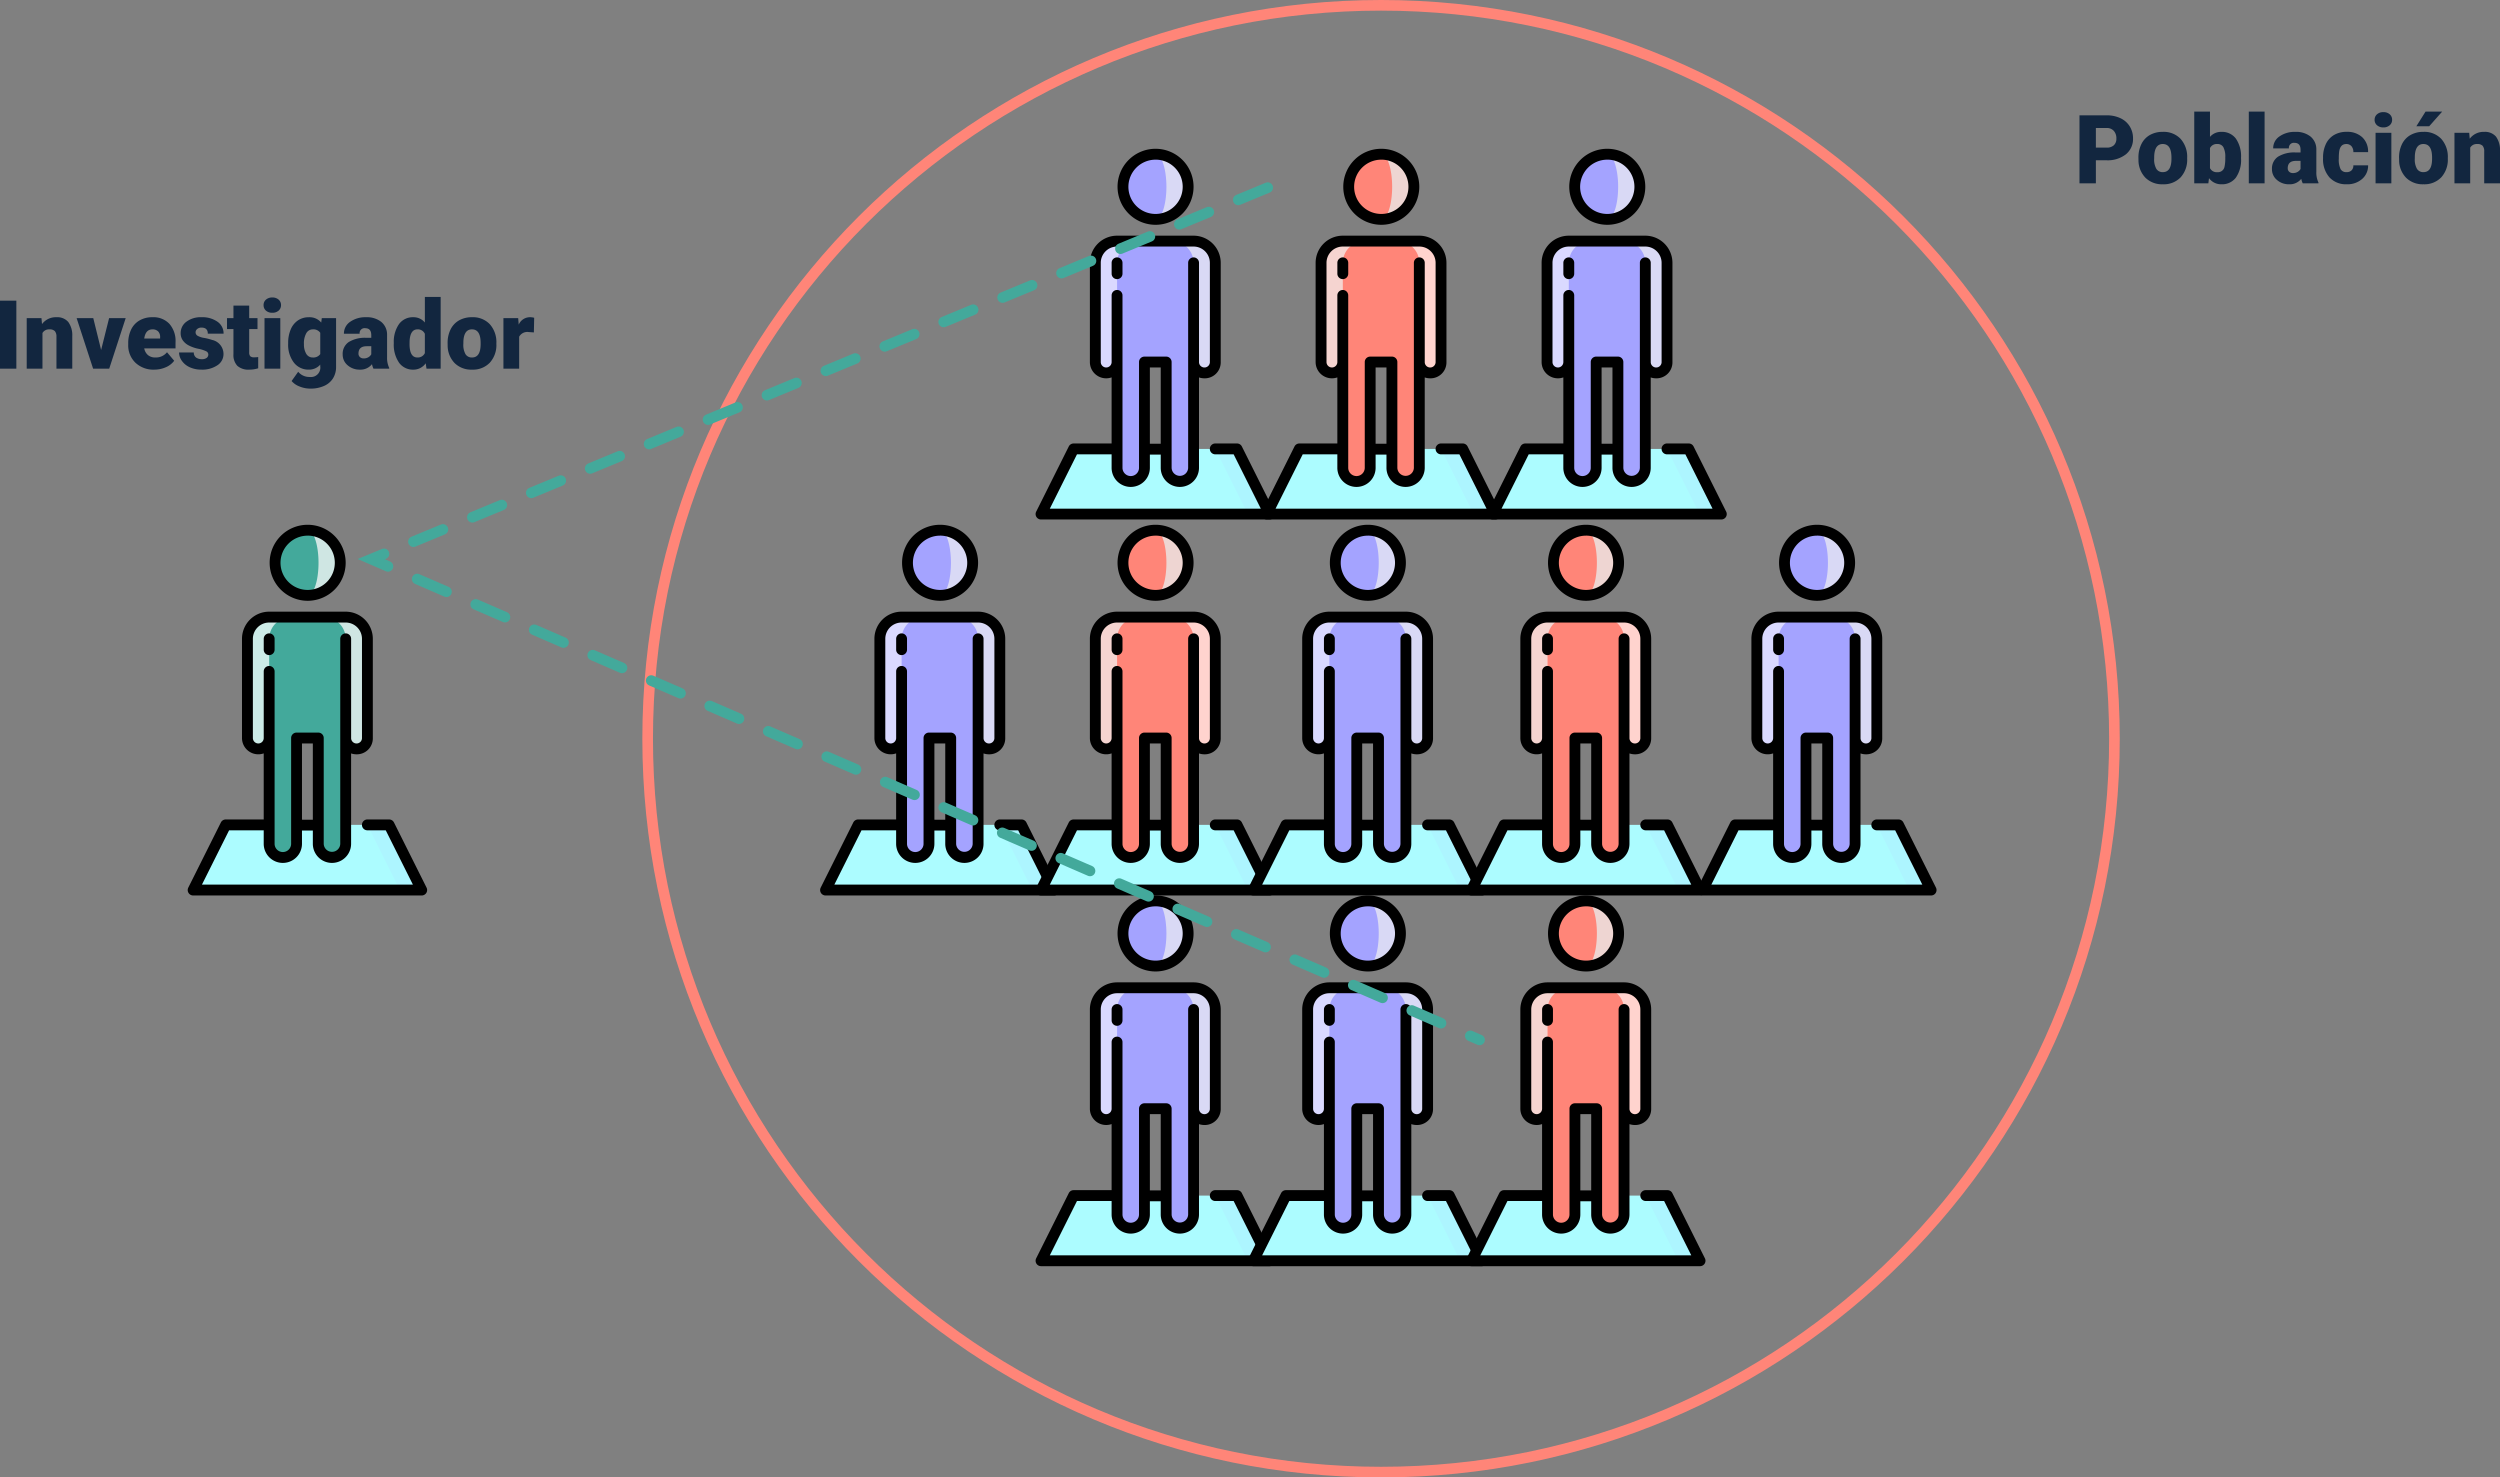 <svg xmlns="http://www.w3.org/2000/svg" width="470.417" height="278" viewBox="0 0 470.417 278">
  <rect x="0" y="0" width="470.417" height="278" fill="#808080" stroke="none"/>
  <g id="Grupo_166898" data-name="Grupo 166898" transform="translate(5333.322 12818)">
    <g id="persona" transform="translate(-5179 -12719.252)">
      <path id="Trazado_177445" data-name="Trazado 177445" d="M252.255,414.5h-4.087v6.131l6.131,6.131h4.087Zm0,0" transform="translate(-214.359 -358.03)" fill="#adf5ff"/>
      <path id="Trazado_177446" data-name="Trazado 177446" d="M13.631,414.5,7.5,426.761H46.418L40.287,414.5Zm0,0" transform="translate(-6.478 -358.03)" fill="#acfcff"/>
      <path id="Trazado_177447" data-name="Trazado 177447" d="M192.255,127.5h-4.087l4.087,22.821a2.045,2.045,0,0,0,4.087,0V131.587A4.1,4.1,0,0,0,192.255,127.5Zm0,0" transform="translate(-162.533 -110.13)" fill="#d9d9f5"/>
      <path id="Trazado_177448" data-name="Trazado 177448" d="M86.587,127.5h4.087l-4.087,22.753a2.044,2.044,0,1,1-4.087,0V131.587A4.1,4.1,0,0,1,86.587,127.5Zm0,0" transform="translate(-71.26 -110.13)" fill="#dad9ff"/>
      <path id="Trazado_177449" data-name="Trazado 177449" d="M126.9,131.587a4.1,4.1,0,0,0-4.087-4.087h-6.222a4.1,4.1,0,0,0-4.087,4.087v38.566a2.577,2.577,0,0,0,5.155,0v-19.9h4.087v19.9a2.577,2.577,0,0,0,5.154,0Zm0,0" transform="translate(-97.173 -110.13)" fill="#a4a3ff"/>
      <path id="Trazado_177450" data-name="Trazado 177450" d="M165.664,7.5V19.761a6.131,6.131,0,1,0,0-12.261Zm0,0" transform="translate(-143.095 -6.478)" fill="#d9d9f5"/>
      <path id="Trazado_177451" data-name="Trazado 177451" d="M128.838,13.631c0-3.386-.915-6.131-2.044-6.131a6.131,6.131,0,0,0,0,12.261C127.923,19.761,128.838,17.016,128.838,13.631Zm0,0" transform="translate(-104.225 -6.478)" fill="#a4a3ff"/>
      <path id="Trazado_177452" data-name="Trazado 177452" d="M44.941,171.925,38.81,159.664a1.022,1.022,0,0,0-.914-.565H33.809a1.022,1.022,0,1,0,0,2.044h3.455l5.109,10.218H2.675l5.109-10.218H14.3v2.532a3.6,3.6,0,0,0,7.2,0v-2.487h2.044v2.487a3.6,3.6,0,0,0,7.2,0v-17a3.2,3.2,0,0,0,1.022.166,3,3,0,0,0,3.065-3V125.109A5.114,5.114,0,0,0,29.722,120h-14.4a5.115,5.115,0,0,0-5.109,5.109v18.666a3.065,3.065,0,0,0,4.087,2.89V159.1H7.153a1.022,1.022,0,0,0-.914.565L.108,171.925a1.022,1.022,0,0,0,.914,1.479H44.027a1.022,1.022,0,0,0,.914-1.479ZM21.5,159.144V144.8h2.044v14.348ZM13.283,144.8a1.023,1.023,0,0,1-1.022-1.022V125.109a3.069,3.069,0,0,1,3.065-3.065h14.4a3.069,3.069,0,0,1,3.065,3.065v18.734a1.024,1.024,0,0,1-2.044,0V125.109a1.022,1.022,0,0,0-2.044,0v38.566a1.556,1.556,0,0,1-3.111,0v-19.9a1.021,1.021,0,0,0-1.022-1.022H20.481a1.022,1.022,0,0,0-1.022,1.022v19.9a1.555,1.555,0,0,1-3.111,0V131.239a1.022,1.022,0,0,0-2.044,0v12.535A1.023,1.023,0,0,1,13.283,144.8Zm0,0" transform="translate(0 -103.652)"/>
      <path id="Trazado_177453" data-name="Trazado 177453" d="M106.022,154.087a1.021,1.021,0,0,0,1.022-1.022v-2.044a1.022,1.022,0,0,0-2.044,0v2.044A1.022,1.022,0,0,0,106.022,154.087Zm0,0" transform="translate(-90.695 -129.565)"/>
      <path id="Trazado_177454" data-name="Trazado 177454" d="M120.316,14.3a7.152,7.152,0,1,0-7.152-7.152A7.161,7.161,0,0,0,120.316,14.3Zm0-12.261a5.109,5.109,0,1,1-5.109,5.109A5.115,5.115,0,0,1,120.316,2.044Zm0,0" transform="translate(-97.747)"/>
    </g>
    <g id="persona-2" data-name="persona" transform="translate(-5138.455 -12719.252)">
      <path id="Trazado_177445-2" data-name="Trazado 177445" d="M252.255,414.5h-4.087v6.131l6.131,6.131h4.087Zm0,0" transform="translate(-214.359 -358.03)" fill="#adf5ff"/>
      <path id="Trazado_177446-2" data-name="Trazado 177446" d="M13.631,414.5,7.5,426.761H46.418L40.287,414.5Zm0,0" transform="translate(-6.478 -358.03)" fill="#acfcff"/>
      <path id="Trazado_177447-2" data-name="Trazado 177447" d="M192.255,127.5h-4.087l4.087,22.821a2.045,2.045,0,0,0,4.087,0V131.587A4.1,4.1,0,0,0,192.255,127.5Zm0,0" transform="translate(-162.533 -110.13)" fill="#ffd3ce"/>
      <path id="Trazado_177448-2" data-name="Trazado 177448" d="M86.587,127.5h4.087l-4.087,22.753a2.044,2.044,0,1,1-4.087,0V131.587A4.1,4.1,0,0,1,86.587,127.5Zm0,0" transform="translate(-71.26 -110.13)" fill="#f5d4d0"/>
      <path id="Trazado_177449-2" data-name="Trazado 177449" d="M126.9,131.587a4.1,4.1,0,0,0-4.087-4.087h-6.222a4.1,4.1,0,0,0-4.087,4.087v38.566a2.577,2.577,0,0,0,5.155,0v-19.9h4.087v19.9a2.577,2.577,0,0,0,5.154,0Zm0,0" transform="translate(-97.173 -110.13)" fill="#ff8578"/>
      <path id="Trazado_177450-2" data-name="Trazado 177450" d="M165.664,7.5V19.761a6.131,6.131,0,1,0,0-12.261Zm0,0" transform="translate(-143.095 -6.478)" fill="#eed5d2"/>
      <path id="Trazado_177451-2" data-name="Trazado 177451" d="M128.838,13.631c0-3.386-.915-6.131-2.044-6.131a6.131,6.131,0,0,0,0,12.261C127.923,19.761,128.838,17.016,128.838,13.631Zm0,0" transform="translate(-104.225 -6.478)" fill="#ff8578"/>
      <path id="Trazado_177452-2" data-name="Trazado 177452" d="M44.941,171.925,38.81,159.664a1.022,1.022,0,0,0-.914-.565H33.809a1.022,1.022,0,1,0,0,2.044h3.455l5.109,10.218H2.675l5.109-10.218H14.3v2.532a3.6,3.6,0,0,0,7.2,0v-2.487h2.044v2.487a3.6,3.6,0,0,0,7.2,0v-17a3.2,3.2,0,0,0,1.022.166,3,3,0,0,0,3.065-3V125.109A5.114,5.114,0,0,0,29.722,120h-14.4a5.115,5.115,0,0,0-5.109,5.109v18.666a3.065,3.065,0,0,0,4.087,2.89V159.1H7.153a1.022,1.022,0,0,0-.914.565L.108,171.925a1.022,1.022,0,0,0,.914,1.479H44.027a1.022,1.022,0,0,0,.914-1.479ZM21.5,159.144V144.8h2.044v14.348ZM13.283,144.8a1.023,1.023,0,0,1-1.022-1.022V125.109a3.069,3.069,0,0,1,3.065-3.065h14.4a3.069,3.069,0,0,1,3.065,3.065v18.734a1.024,1.024,0,0,1-2.044,0V125.109a1.022,1.022,0,0,0-2.044,0v38.566a1.556,1.556,0,0,1-3.111,0v-19.9a1.021,1.021,0,0,0-1.022-1.022H20.481a1.022,1.022,0,0,0-1.022,1.022v19.9a1.555,1.555,0,0,1-3.111,0V131.239a1.022,1.022,0,0,0-2.044,0v12.535A1.023,1.023,0,0,1,13.283,144.8Zm0,0" transform="translate(0 -103.652)"/>
      <path id="Trazado_177453-2" data-name="Trazado 177453" d="M106.022,154.087a1.021,1.021,0,0,0,1.022-1.022v-2.044a1.022,1.022,0,0,0-2.044,0v2.044A1.022,1.022,0,0,0,106.022,154.087Zm0,0" transform="translate(-90.695 -129.565)"/>
      <path id="Trazado_177454-2" data-name="Trazado 177454" d="M120.316,14.3a7.152,7.152,0,1,0-7.152-7.152A7.161,7.161,0,0,0,120.316,14.3Zm0-12.261a5.109,5.109,0,1,1-5.109,5.109A5.115,5.115,0,0,1,120.316,2.044Zm0,0" transform="translate(-97.747)"/>
    </g>
    <g id="persona-3" data-name="persona" transform="translate(-5098.504 -12719.252)">
      <path id="Trazado_177445-3" data-name="Trazado 177445" d="M252.255,414.5h-4.087v6.131l6.131,6.131h4.087Zm0,0" transform="translate(-214.359 -358.03)" fill="#adf5ff"/>
      <path id="Trazado_177446-3" data-name="Trazado 177446" d="M13.631,414.5,7.5,426.761H46.418L40.287,414.5Zm0,0" transform="translate(-6.478 -358.03)" fill="#acfcff"/>
      <path id="Trazado_177447-3" data-name="Trazado 177447" d="M192.255,127.5h-4.087l4.087,22.821a2.045,2.045,0,0,0,4.087,0V131.587A4.1,4.1,0,0,0,192.255,127.5Zm0,0" transform="translate(-162.533 -110.13)" fill="#d9d9f5"/>
      <path id="Trazado_177448-3" data-name="Trazado 177448" d="M86.587,127.5h4.087l-4.087,22.753a2.044,2.044,0,1,1-4.087,0V131.587A4.1,4.1,0,0,1,86.587,127.5Zm0,0" transform="translate(-71.26 -110.13)" fill="#dad9ff"/>
      <path id="Trazado_177449-3" data-name="Trazado 177449" d="M126.9,131.587a4.1,4.1,0,0,0-4.087-4.087h-6.222a4.1,4.1,0,0,0-4.087,4.087v38.566a2.577,2.577,0,0,0,5.155,0v-19.9h4.087v19.9a2.577,2.577,0,0,0,5.154,0Zm0,0" transform="translate(-97.173 -110.13)" fill="#a4a3ff"/>
      <path id="Trazado_177450-3" data-name="Trazado 177450" d="M165.664,7.5V19.761a6.131,6.131,0,1,0,0-12.261Zm0,0" transform="translate(-143.095 -6.478)" fill="#d9d9f5"/>
      <path id="Trazado_177451-3" data-name="Trazado 177451" d="M128.838,13.631c0-3.386-.915-6.131-2.044-6.131a6.131,6.131,0,0,0,0,12.261C127.923,19.761,128.838,17.016,128.838,13.631Zm0,0" transform="translate(-104.225 -6.478)" fill="#a4a3ff"/>
      <path id="Trazado_177452-3" data-name="Trazado 177452" d="M44.941,171.925,38.81,159.664a1.022,1.022,0,0,0-.914-.565H33.809a1.022,1.022,0,1,0,0,2.044h3.455l5.109,10.218H2.675l5.109-10.218H14.3v2.532a3.6,3.6,0,0,0,7.2,0v-2.487h2.044v2.487a3.6,3.6,0,0,0,7.2,0v-17a3.2,3.2,0,0,0,1.022.166,3,3,0,0,0,3.065-3V125.109A5.114,5.114,0,0,0,29.722,120h-14.4a5.115,5.115,0,0,0-5.109,5.109v18.666a3.065,3.065,0,0,0,4.087,2.89V159.1H7.153a1.022,1.022,0,0,0-.914.565L.108,171.925a1.022,1.022,0,0,0,.914,1.479H44.027a1.022,1.022,0,0,0,.914-1.479ZM21.5,159.144V144.8h2.044v14.348ZM13.283,144.8a1.023,1.023,0,0,1-1.022-1.022V125.109a3.069,3.069,0,0,1,3.065-3.065h14.4a3.069,3.069,0,0,1,3.065,3.065v18.734a1.024,1.024,0,0,1-2.044,0V125.109a1.022,1.022,0,0,0-2.044,0v38.566a1.556,1.556,0,0,1-3.111,0v-19.9a1.021,1.021,0,0,0-1.022-1.022H20.481a1.022,1.022,0,0,0-1.022,1.022v19.9a1.555,1.555,0,0,1-3.111,0V131.239a1.022,1.022,0,0,0-2.044,0v12.535A1.023,1.023,0,0,1,13.283,144.8Zm0,0" transform="translate(0 -103.652)"/>
      <path id="Trazado_177453-3" data-name="Trazado 177453" d="M106.022,154.087a1.021,1.021,0,0,0,1.022-1.022v-2.044a1.022,1.022,0,0,0-2.044,0v2.044A1.022,1.022,0,0,0,106.022,154.087Zm0,0" transform="translate(-90.695 -129.565)"/>
      <path id="Trazado_177454-3" data-name="Trazado 177454" d="M120.316,14.3a7.152,7.152,0,1,0-7.152-7.152A7.161,7.161,0,0,0,120.316,14.3Zm0-12.261a5.109,5.109,0,1,1-5.109,5.109A5.115,5.115,0,0,1,120.316,2.044Zm0,0" transform="translate(-97.747)"/>
    </g>
    <g id="persona-4" data-name="persona" transform="translate(-5138.455 -12649.5)">
      <path id="Trazado_177445-4" data-name="Trazado 177445" d="M252.255,414.5h-4.087v6.131l6.131,6.131h4.087Zm0,0" transform="translate(-214.359 -358.03)" fill="#adf5ff"/>
      <path id="Trazado_177446-4" data-name="Trazado 177446" d="M13.631,414.5,7.5,426.761H46.418L40.287,414.5Zm0,0" transform="translate(-6.478 -358.03)" fill="#acfcff"/>
      <path id="Trazado_177447-4" data-name="Trazado 177447" d="M192.255,127.5h-4.087l4.087,22.821a2.045,2.045,0,0,0,4.087,0V131.587A4.1,4.1,0,0,0,192.255,127.5Zm0,0" transform="translate(-162.533 -110.13)" fill="#d9d9f5"/>
      <path id="Trazado_177448-4" data-name="Trazado 177448" d="M86.587,127.5h4.087l-4.087,22.753a2.044,2.044,0,1,1-4.087,0V131.587A4.1,4.1,0,0,1,86.587,127.5Zm0,0" transform="translate(-71.26 -110.13)" fill="#dad9ff"/>
      <path id="Trazado_177449-4" data-name="Trazado 177449" d="M126.9,131.587a4.1,4.1,0,0,0-4.087-4.087h-6.222a4.1,4.1,0,0,0-4.087,4.087v38.566a2.577,2.577,0,0,0,5.155,0v-19.9h4.087v19.9a2.577,2.577,0,0,0,5.154,0Zm0,0" transform="translate(-97.173 -110.13)" fill="#a4a3ff"/>
      <path id="Trazado_177450-4" data-name="Trazado 177450" d="M165.664,7.5V19.761a6.131,6.131,0,1,0,0-12.261Zm0,0" transform="translate(-143.095 -6.478)" fill="#d9d9f5"/>
      <path id="Trazado_177451-4" data-name="Trazado 177451" d="M128.838,13.631c0-3.386-.915-6.131-2.044-6.131a6.131,6.131,0,0,0,0,12.261C127.923,19.761,128.838,17.016,128.838,13.631Zm0,0" transform="translate(-104.225 -6.478)" fill="#a4a3ff"/>
      <path id="Trazado_177452-4" data-name="Trazado 177452" d="M44.941,171.925,38.81,159.664a1.022,1.022,0,0,0-.914-.565H33.809a1.022,1.022,0,1,0,0,2.044h3.455l5.109,10.218H2.675l5.109-10.218H14.3v2.532a3.6,3.6,0,0,0,7.2,0v-2.487h2.044v2.487a3.6,3.6,0,0,0,7.2,0v-17a3.2,3.2,0,0,0,1.022.166,3,3,0,0,0,3.065-3V125.109A5.114,5.114,0,0,0,29.722,120h-14.4a5.115,5.115,0,0,0-5.109,5.109v18.666a3.065,3.065,0,0,0,4.087,2.89V159.1H7.153a1.022,1.022,0,0,0-.914.565L.108,171.925a1.022,1.022,0,0,0,.914,1.479H44.027a1.022,1.022,0,0,0,.914-1.479ZM21.5,159.144V144.8h2.044v14.348ZM13.283,144.8a1.023,1.023,0,0,1-1.022-1.022V125.109a3.069,3.069,0,0,1,3.065-3.065h14.4a3.069,3.069,0,0,1,3.065,3.065v18.734a1.024,1.024,0,0,1-2.044,0V125.109a1.022,1.022,0,0,0-2.044,0v38.566a1.556,1.556,0,0,1-3.111,0v-19.9a1.021,1.021,0,0,0-1.022-1.022H20.481a1.022,1.022,0,0,0-1.022,1.022v19.9a1.555,1.555,0,0,1-3.111,0V131.239a1.022,1.022,0,0,0-2.044,0v12.535A1.023,1.023,0,0,1,13.283,144.8Zm0,0" transform="translate(0 -103.652)"/>
      <path id="Trazado_177453-4" data-name="Trazado 177453" d="M106.022,154.087a1.021,1.021,0,0,0,1.022-1.022v-2.044a1.022,1.022,0,0,0-2.044,0v2.044A1.022,1.022,0,0,0,106.022,154.087Zm0,0" transform="translate(-90.695 -129.565)"/>
      <path id="Trazado_177454-4" data-name="Trazado 177454" d="M120.316,14.3a7.152,7.152,0,1,0-7.152-7.152A7.161,7.161,0,0,0,120.316,14.3Zm0-12.261a5.109,5.109,0,1,1-5.109,5.109A5.115,5.115,0,0,1,120.316,2.044Zm0,0" transform="translate(-97.747)"/>
    </g>
    <g id="persona-5" data-name="persona" transform="translate(-5098.504 -12649.5)">
      <path id="Trazado_177445-5" data-name="Trazado 177445" d="M252.255,414.5h-4.087v6.131l6.131,6.131h4.087Zm0,0" transform="translate(-214.359 -358.03)" fill="#adf5ff"/>
      <path id="Trazado_177446-5" data-name="Trazado 177446" d="M13.631,414.5,7.5,426.761H46.418L40.287,414.5Zm0,0" transform="translate(-6.478 -358.03)" fill="#acfcff"/>
      <path id="Trazado_177447-5" data-name="Trazado 177447" d="M192.255,127.5h-4.087l4.087,22.821a2.045,2.045,0,0,0,4.087,0V131.587A4.1,4.1,0,0,0,192.255,127.5Zm0,0" transform="translate(-162.533 -110.13)" fill="#d9d9f5"/>
      <path id="Trazado_177448-5" data-name="Trazado 177448" d="M86.587,127.5h4.087l-4.087,22.753a2.044,2.044,0,1,1-4.087,0V131.587A4.1,4.1,0,0,1,86.587,127.5Zm0,0" transform="translate(-71.26 -110.13)" fill="#dad9ff"/>
      <path id="Trazado_177449-5" data-name="Trazado 177449" d="M126.9,131.587a4.1,4.1,0,0,0-4.087-4.087h-6.222a4.1,4.1,0,0,0-4.087,4.087v38.566a2.577,2.577,0,0,0,5.155,0v-19.9h4.087v19.9a2.577,2.577,0,0,0,5.154,0Zm0,0" transform="translate(-97.173 -110.13)" fill="#a4a3ff"/>
      <path id="Trazado_177450-5" data-name="Trazado 177450" d="M165.664,7.5V19.761a6.131,6.131,0,1,0,0-12.261Zm0,0" transform="translate(-143.095 -6.478)" fill="#d9d9f5"/>
      <path id="Trazado_177451-5" data-name="Trazado 177451" d="M128.838,13.631c0-3.386-.915-6.131-2.044-6.131a6.131,6.131,0,0,0,0,12.261C127.923,19.761,128.838,17.016,128.838,13.631Zm0,0" transform="translate(-104.225 -6.478)" fill="#a4a3ff"/>
      <path id="Trazado_177452-5" data-name="Trazado 177452" d="M44.941,171.925,38.81,159.664a1.022,1.022,0,0,0-.914-.565H33.809a1.022,1.022,0,1,0,0,2.044h3.455l5.109,10.218H2.675l5.109-10.218H14.3v2.532a3.6,3.6,0,0,0,7.2,0v-2.487h2.044v2.487a3.6,3.6,0,0,0,7.2,0v-17a3.2,3.2,0,0,0,1.022.166,3,3,0,0,0,3.065-3V125.109A5.114,5.114,0,0,0,29.722,120h-14.4a5.115,5.115,0,0,0-5.109,5.109v18.666a3.065,3.065,0,0,0,4.087,2.89V159.1H7.153a1.022,1.022,0,0,0-.914.565L.108,171.925a1.022,1.022,0,0,0,.914,1.479H44.027a1.022,1.022,0,0,0,.914-1.479ZM21.5,159.144V144.8h2.044v14.348ZM13.283,144.8a1.023,1.023,0,0,1-1.022-1.022V125.109a3.069,3.069,0,0,1,3.065-3.065h14.4a3.069,3.069,0,0,1,3.065,3.065v18.734a1.024,1.024,0,0,1-2.044,0V125.109a1.022,1.022,0,0,0-2.044,0v38.566a1.556,1.556,0,0,1-3.111,0v-19.9a1.021,1.021,0,0,0-1.022-1.022H20.481a1.022,1.022,0,0,0-1.022,1.022v19.9a1.555,1.555,0,0,1-3.111,0V131.239a1.022,1.022,0,0,0-2.044,0v12.535A1.023,1.023,0,0,1,13.283,144.8Zm0,0" transform="translate(0 -103.652)"/>
      <path id="Trazado_177453-5" data-name="Trazado 177453" d="M106.022,154.087a1.021,1.021,0,0,0,1.022-1.022v-2.044a1.022,1.022,0,0,0-2.044,0v2.044A1.022,1.022,0,0,0,106.022,154.087Zm0,0" transform="translate(-90.695 -129.565)"/>
      <path id="Trazado_177454-5" data-name="Trazado 177454" d="M120.316,14.3a7.152,7.152,0,1,0-7.152-7.152A7.161,7.161,0,0,0,120.316,14.3Zm0-12.261a5.109,5.109,0,1,1-5.109,5.109A5.115,5.115,0,0,1,120.316,2.044Zm0,0" transform="translate(-97.747)"/>
    </g>
    <g id="persona-6" data-name="persona" transform="translate(-5138.455 -12790)">
      <path id="Trazado_177445-6" data-name="Trazado 177445" d="M252.255,414.5h-4.087v6.131l6.131,6.131h4.087Zm0,0" transform="translate(-214.359 -358.03)" fill="#adf5ff"/>
      <path id="Trazado_177446-6" data-name="Trazado 177446" d="M13.631,414.5,7.5,426.761H46.418L40.287,414.5Zm0,0" transform="translate(-6.478 -358.03)" fill="#acfcff"/>
      <path id="Trazado_177447-6" data-name="Trazado 177447" d="M192.255,127.5h-4.087l4.087,22.821a2.045,2.045,0,0,0,4.087,0V131.587A4.1,4.1,0,0,0,192.255,127.5Zm0,0" transform="translate(-162.533 -110.13)" fill="#d9d9f5"/>
      <path id="Trazado_177448-6" data-name="Trazado 177448" d="M86.587,127.5h4.087l-4.087,22.753a2.044,2.044,0,1,1-4.087,0V131.587A4.1,4.1,0,0,1,86.587,127.5Zm0,0" transform="translate(-71.26 -110.13)" fill="#dad9ff"/>
      <path id="Trazado_177449-6" data-name="Trazado 177449" d="M126.9,131.587a4.1,4.1,0,0,0-4.087-4.087h-6.222a4.1,4.1,0,0,0-4.087,4.087v38.566a2.577,2.577,0,0,0,5.155,0v-19.9h4.087v19.9a2.577,2.577,0,0,0,5.154,0Zm0,0" transform="translate(-97.173 -110.13)" fill="#a4a3ff"/>
      <path id="Trazado_177450-6" data-name="Trazado 177450" d="M165.664,7.5V19.761a6.131,6.131,0,1,0,0-12.261Zm0,0" transform="translate(-143.095 -6.478)" fill="#d9d9f5"/>
      <path id="Trazado_177451-6" data-name="Trazado 177451" d="M128.838,13.631c0-3.386-.915-6.131-2.044-6.131a6.131,6.131,0,0,0,0,12.261C127.923,19.761,128.838,17.016,128.838,13.631Zm0,0" transform="translate(-104.225 -6.478)" fill="#a4a3ff"/>
      <path id="Trazado_177452-6" data-name="Trazado 177452" d="M44.941,171.925,38.81,159.664a1.022,1.022,0,0,0-.914-.565H33.809a1.022,1.022,0,1,0,0,2.044h3.455l5.109,10.218H2.675l5.109-10.218H14.3v2.532a3.6,3.6,0,0,0,7.2,0v-2.487h2.044v2.487a3.6,3.6,0,0,0,7.2,0v-17a3.2,3.2,0,0,0,1.022.166,3,3,0,0,0,3.065-3V125.109A5.114,5.114,0,0,0,29.722,120h-14.4a5.115,5.115,0,0,0-5.109,5.109v18.666a3.065,3.065,0,0,0,4.087,2.89V159.1H7.153a1.022,1.022,0,0,0-.914.565L.108,171.925a1.022,1.022,0,0,0,.914,1.479H44.027a1.022,1.022,0,0,0,.914-1.479ZM21.5,159.144V144.8h2.044v14.348ZM13.283,144.8a1.023,1.023,0,0,1-1.022-1.022V125.109a3.069,3.069,0,0,1,3.065-3.065h14.4a3.069,3.069,0,0,1,3.065,3.065v18.734a1.024,1.024,0,0,1-2.044,0V125.109a1.022,1.022,0,0,0-2.044,0v38.566a1.556,1.556,0,0,1-3.111,0v-19.9a1.021,1.021,0,0,0-1.022-1.022H20.481a1.022,1.022,0,0,0-1.022,1.022v19.9a1.555,1.555,0,0,1-3.111,0V131.239a1.022,1.022,0,0,0-2.044,0v12.535A1.023,1.023,0,0,1,13.283,144.8Zm0,0" transform="translate(0 -103.652)"/>
      <path id="Trazado_177453-6" data-name="Trazado 177453" d="M106.022,154.087a1.021,1.021,0,0,0,1.022-1.022v-2.044a1.022,1.022,0,0,0-2.044,0v2.044A1.022,1.022,0,0,0,106.022,154.087Zm0,0" transform="translate(-90.695 -129.565)"/>
      <path id="Trazado_177454-6" data-name="Trazado 177454" d="M120.316,14.3a7.152,7.152,0,1,0-7.152-7.152A7.161,7.161,0,0,0,120.316,14.3Zm0-12.261a5.109,5.109,0,1,1-5.109,5.109A5.115,5.115,0,0,1,120.316,2.044Zm0,0" transform="translate(-97.747)"/>
    </g>
    <g id="persona-7" data-name="persona" transform="translate(-5013.979 -12719.252)">
      <path id="Trazado_177445-7" data-name="Trazado 177445" d="M252.255,414.5h-4.087v6.131l6.131,6.131h4.087Zm0,0" transform="translate(-214.359 -358.03)" fill="#adf5ff"/>
      <path id="Trazado_177446-7" data-name="Trazado 177446" d="M13.631,414.5,7.5,426.761H46.418L40.287,414.5Zm0,0" transform="translate(-6.478 -358.03)" fill="#acfcff"/>
      <path id="Trazado_177447-7" data-name="Trazado 177447" d="M192.255,127.5h-4.087l4.087,22.821a2.045,2.045,0,0,0,4.087,0V131.587A4.1,4.1,0,0,0,192.255,127.5Zm0,0" transform="translate(-162.533 -110.13)" fill="#d9d9f5"/>
      <path id="Trazado_177448-7" data-name="Trazado 177448" d="M86.587,127.5h4.087l-4.087,22.753a2.044,2.044,0,1,1-4.087,0V131.587A4.1,4.1,0,0,1,86.587,127.5Zm0,0" transform="translate(-71.26 -110.13)" fill="#dad9ff"/>
      <path id="Trazado_177449-7" data-name="Trazado 177449" d="M126.9,131.587a4.1,4.1,0,0,0-4.087-4.087h-6.222a4.1,4.1,0,0,0-4.087,4.087v38.566a2.577,2.577,0,0,0,5.155,0v-19.9h4.087v19.9a2.577,2.577,0,0,0,5.154,0Zm0,0" transform="translate(-97.173 -110.13)" fill="#a4a3ff"/>
      <path id="Trazado_177450-7" data-name="Trazado 177450" d="M165.664,7.5V19.761a6.131,6.131,0,1,0,0-12.261Zm0,0" transform="translate(-143.095 -6.478)" fill="#d9d9f5"/>
      <path id="Trazado_177451-7" data-name="Trazado 177451" d="M128.838,13.631c0-3.386-.915-6.131-2.044-6.131a6.131,6.131,0,0,0,0,12.261C127.923,19.761,128.838,17.016,128.838,13.631Zm0,0" transform="translate(-104.225 -6.478)" fill="#a4a3ff"/>
      <path id="Trazado_177452-7" data-name="Trazado 177452" d="M44.941,171.925,38.81,159.664a1.022,1.022,0,0,0-.914-.565H33.809a1.022,1.022,0,1,0,0,2.044h3.455l5.109,10.218H2.675l5.109-10.218H14.3v2.532a3.6,3.6,0,0,0,7.2,0v-2.487h2.044v2.487a3.6,3.6,0,0,0,7.2,0v-17a3.2,3.2,0,0,0,1.022.166,3,3,0,0,0,3.065-3V125.109A5.114,5.114,0,0,0,29.722,120h-14.4a5.115,5.115,0,0,0-5.109,5.109v18.666a3.065,3.065,0,0,0,4.087,2.89V159.1H7.153a1.022,1.022,0,0,0-.914.565L.108,171.925a1.022,1.022,0,0,0,.914,1.479H44.027a1.022,1.022,0,0,0,.914-1.479ZM21.5,159.144V144.8h2.044v14.348ZM13.283,144.8a1.023,1.023,0,0,1-1.022-1.022V125.109a3.069,3.069,0,0,1,3.065-3.065h14.4a3.069,3.069,0,0,1,3.065,3.065v18.734a1.024,1.024,0,0,1-2.044,0V125.109a1.022,1.022,0,0,0-2.044,0v38.566a1.556,1.556,0,0,1-3.111,0v-19.9a1.021,1.021,0,0,0-1.022-1.022H20.481a1.022,1.022,0,0,0-1.022,1.022v19.9a1.555,1.555,0,0,1-3.111,0V131.239a1.022,1.022,0,0,0-2.044,0v12.535A1.023,1.023,0,0,1,13.283,144.8Zm0,0" transform="translate(0 -103.652)"/>
      <path id="Trazado_177453-7" data-name="Trazado 177453" d="M106.022,154.087a1.021,1.021,0,0,0,1.022-1.022v-2.044a1.022,1.022,0,0,0-2.044,0v2.044A1.022,1.022,0,0,0,106.022,154.087Zm0,0" transform="translate(-90.695 -129.565)"/>
      <path id="Trazado_177454-7" data-name="Trazado 177454" d="M120.316,14.3a7.152,7.152,0,1,0-7.152-7.152A7.161,7.161,0,0,0,120.316,14.3Zm0-12.261a5.109,5.109,0,1,1-5.109,5.109A5.115,5.115,0,0,1,120.316,2.044Zm0,0" transform="translate(-97.747)"/>
    </g>
    <g id="persona-8" data-name="persona" transform="translate(-5053.455 -12790)">
      <path id="Trazado_177445-8" data-name="Trazado 177445" d="M252.255,414.5h-4.087v6.131l6.131,6.131h4.087Zm0,0" transform="translate(-214.359 -358.03)" fill="#adf5ff"/>
      <path id="Trazado_177446-8" data-name="Trazado 177446" d="M13.631,414.5,7.5,426.761H46.418L40.287,414.5Zm0,0" transform="translate(-6.478 -358.03)" fill="#acfcff"/>
      <path id="Trazado_177447-8" data-name="Trazado 177447" d="M192.255,127.5h-4.087l4.087,22.821a2.045,2.045,0,0,0,4.087,0V131.587A4.1,4.1,0,0,0,192.255,127.5Zm0,0" transform="translate(-162.533 -110.13)" fill="#d9d9f5"/>
      <path id="Trazado_177448-8" data-name="Trazado 177448" d="M86.587,127.5h4.087l-4.087,22.753a2.044,2.044,0,1,1-4.087,0V131.587A4.1,4.1,0,0,1,86.587,127.5Zm0,0" transform="translate(-71.26 -110.13)" fill="#dad9ff"/>
      <path id="Trazado_177449-8" data-name="Trazado 177449" d="M126.9,131.587a4.1,4.1,0,0,0-4.087-4.087h-6.222a4.1,4.1,0,0,0-4.087,4.087v38.566a2.577,2.577,0,0,0,5.155,0v-19.9h4.087v19.9a2.577,2.577,0,0,0,5.154,0Zm0,0" transform="translate(-97.173 -110.13)" fill="#a4a3ff"/>
      <path id="Trazado_177450-8" data-name="Trazado 177450" d="M165.664,7.5V19.761a6.131,6.131,0,1,0,0-12.261Zm0,0" transform="translate(-143.095 -6.478)" fill="#d9d9f5"/>
      <path id="Trazado_177451-8" data-name="Trazado 177451" d="M128.838,13.631c0-3.386-.915-6.131-2.044-6.131a6.131,6.131,0,0,0,0,12.261C127.923,19.761,128.838,17.016,128.838,13.631Zm0,0" transform="translate(-104.225 -6.478)" fill="#a4a3ff"/>
      <path id="Trazado_177452-8" data-name="Trazado 177452" d="M44.941,171.925,38.81,159.664a1.022,1.022,0,0,0-.914-.565H33.809a1.022,1.022,0,1,0,0,2.044h3.455l5.109,10.218H2.675l5.109-10.218H14.3v2.532a3.6,3.6,0,0,0,7.2,0v-2.487h2.044v2.487a3.6,3.6,0,0,0,7.2,0v-17a3.2,3.2,0,0,0,1.022.166,3,3,0,0,0,3.065-3V125.109A5.114,5.114,0,0,0,29.722,120h-14.4a5.115,5.115,0,0,0-5.109,5.109v18.666a3.065,3.065,0,0,0,4.087,2.89V159.1H7.153a1.022,1.022,0,0,0-.914.565L.108,171.925a1.022,1.022,0,0,0,.914,1.479H44.027a1.022,1.022,0,0,0,.914-1.479ZM21.5,159.144V144.8h2.044v14.348ZM13.283,144.8a1.023,1.023,0,0,1-1.022-1.022V125.109a3.069,3.069,0,0,1,3.065-3.065h14.4a3.069,3.069,0,0,1,3.065,3.065v18.734a1.024,1.024,0,0,1-2.044,0V125.109a1.022,1.022,0,0,0-2.044,0v38.566a1.556,1.556,0,0,1-3.111,0v-19.9a1.021,1.021,0,0,0-1.022-1.022H20.481a1.022,1.022,0,0,0-1.022,1.022v19.9a1.555,1.555,0,0,1-3.111,0V131.239a1.022,1.022,0,0,0-2.044,0v12.535A1.023,1.023,0,0,1,13.283,144.8Zm0,0" transform="translate(0 -103.652)"/>
      <path id="Trazado_177453-8" data-name="Trazado 177453" d="M106.022,154.087a1.021,1.021,0,0,0,1.022-1.022v-2.044a1.022,1.022,0,0,0-2.044,0v2.044A1.022,1.022,0,0,0,106.022,154.087Zm0,0" transform="translate(-90.695 -129.565)"/>
      <path id="Trazado_177454-8" data-name="Trazado 177454" d="M120.316,14.3a7.152,7.152,0,1,0-7.152-7.152A7.161,7.161,0,0,0,120.316,14.3Zm0-12.261a5.109,5.109,0,1,1-5.109,5.109A5.115,5.115,0,0,1,120.316,2.044Zm0,0" transform="translate(-97.747)"/>
    </g>
    <g id="Trazado_177456" data-name="Trazado 177456" transform="translate(-5212.455 -12818)" fill="none">
      <path d="M139,0A139,139,0,1,1,0,139,139,139,0,0,1,139,0Z" stroke="none"/>
      <path d="M 139 2 C 129.703 2 120.413 2.936 111.388 4.783 C 102.592 6.583 93.941 9.269 85.674 12.765 C 77.557 16.199 69.727 20.448 62.403 25.396 C 55.149 30.298 48.326 35.926 42.126 42.126 C 35.926 48.326 30.298 55.149 25.396 62.403 C 20.448 69.727 16.199 77.557 12.765 85.674 C 9.269 93.941 6.583 102.592 4.783 111.388 C 2.936 120.413 2 129.703 2 139 C 2 148.297 2.936 157.587 4.783 166.612 C 6.583 175.408 9.269 184.059 12.765 192.326 C 16.199 200.443 20.448 208.273 25.396 215.597 C 30.298 222.851 35.926 229.674 42.126 235.874 C 48.326 242.074 55.149 247.702 62.403 252.604 C 69.727 257.552 77.557 261.801 85.674 265.235 C 93.941 268.731 102.592 271.417 111.388 273.217 C 120.413 275.064 129.703 276 139 276 C 148.297 276 157.587 275.064 166.612 273.217 C 175.408 271.417 184.059 268.731 192.326 265.235 C 200.443 261.801 208.273 257.552 215.597 252.604 C 222.851 247.702 229.674 242.074 235.874 235.874 C 242.074 229.674 247.702 222.851 252.604 215.597 C 257.552 208.273 261.801 200.443 265.235 192.326 C 268.731 184.059 271.417 175.408 273.217 166.612 C 275.064 157.587 276 148.297 276 139 C 276 129.703 275.064 120.413 273.217 111.388 C 271.417 102.592 268.731 93.941 265.235 85.674 C 261.801 77.557 257.552 69.727 252.604 62.403 C 247.702 55.149 242.074 48.326 235.874 42.126 C 229.674 35.926 222.851 30.298 215.597 25.396 C 208.273 20.448 200.443 16.199 192.326 12.765 C 184.059 9.269 175.408 6.583 166.612 4.783 C 157.587 2.936 148.297 2 139 2 M 139 0 C 215.768 0 278 62.232 278 139 C 278 215.768 215.768 278 139 278 C 62.232 278 0 215.768 0 139 C 0 62.232 62.232 0 139 0 Z" stroke="none" fill="#ff8578"/>
    </g>
    <g id="persona-9" data-name="persona" transform="translate(-5057.455 -12719.252)">
      <path id="Trazado_177445-9" data-name="Trazado 177445" d="M252.255,414.5h-4.087v6.131l6.131,6.131h4.087Zm0,0" transform="translate(-214.359 -358.03)" fill="#adf5ff"/>
      <path id="Trazado_177446-9" data-name="Trazado 177446" d="M13.631,414.5,7.5,426.761H46.418L40.287,414.5Zm0,0" transform="translate(-6.478 -358.03)" fill="#acfcff"/>
      <path id="Trazado_177447-9" data-name="Trazado 177447" d="M192.255,127.5h-4.087l4.087,22.821a2.045,2.045,0,0,0,4.087,0V131.587A4.1,4.1,0,0,0,192.255,127.5Zm0,0" transform="translate(-162.533 -110.13)" fill="#ffd3ce"/>
      <path id="Trazado_177448-9" data-name="Trazado 177448" d="M86.587,127.5h4.087l-4.087,22.753a2.044,2.044,0,1,1-4.087,0V131.587A4.1,4.1,0,0,1,86.587,127.5Zm0,0" transform="translate(-71.26 -110.13)" fill="#f5d4d0"/>
      <path id="Trazado_177449-9" data-name="Trazado 177449" d="M126.9,131.587a4.1,4.1,0,0,0-4.087-4.087h-6.222a4.1,4.1,0,0,0-4.087,4.087v38.566a2.577,2.577,0,0,0,5.155,0v-19.9h4.087v19.9a2.577,2.577,0,0,0,5.154,0Zm0,0" transform="translate(-97.173 -110.13)" fill="#ff8578"/>
      <path id="Trazado_177450-9" data-name="Trazado 177450" d="M165.664,7.5V19.761a6.131,6.131,0,1,0,0-12.261Zm0,0" transform="translate(-143.095 -6.478)" fill="#eed5d2"/>
      <path id="Trazado_177451-9" data-name="Trazado 177451" d="M128.838,13.631c0-3.386-.915-6.131-2.044-6.131a6.131,6.131,0,0,0,0,12.261C127.923,19.761,128.838,17.016,128.838,13.631Zm0,0" transform="translate(-104.225 -6.478)" fill="#ff8578"/>
      <path id="Trazado_177452-9" data-name="Trazado 177452" d="M44.941,171.925,38.81,159.664a1.022,1.022,0,0,0-.914-.565H33.809a1.022,1.022,0,1,0,0,2.044h3.455l5.109,10.218H2.675l5.109-10.218H14.3v2.532a3.6,3.6,0,0,0,7.2,0v-2.487h2.044v2.487a3.6,3.6,0,0,0,7.2,0v-17a3.2,3.2,0,0,0,1.022.166,3,3,0,0,0,3.065-3V125.109A5.114,5.114,0,0,0,29.722,120h-14.4a5.115,5.115,0,0,0-5.109,5.109v18.666a3.065,3.065,0,0,0,4.087,2.89V159.1H7.153a1.022,1.022,0,0,0-.914.565L.108,171.925a1.022,1.022,0,0,0,.914,1.479H44.027a1.022,1.022,0,0,0,.914-1.479ZM21.5,159.144V144.8h2.044v14.348ZM13.283,144.8a1.023,1.023,0,0,1-1.022-1.022V125.109a3.069,3.069,0,0,1,3.065-3.065h14.4a3.069,3.069,0,0,1,3.065,3.065v18.734a1.024,1.024,0,0,1-2.044,0V125.109a1.022,1.022,0,0,0-2.044,0v38.566a1.556,1.556,0,0,1-3.111,0v-19.9a1.021,1.021,0,0,0-1.022-1.022H20.481a1.022,1.022,0,0,0-1.022,1.022v19.9a1.555,1.555,0,0,1-3.111,0V131.239a1.022,1.022,0,0,0-2.044,0v12.535A1.023,1.023,0,0,1,13.283,144.8Zm0,0" transform="translate(0 -103.652)"/>
      <path id="Trazado_177453-9" data-name="Trazado 177453" d="M106.022,154.087a1.021,1.021,0,0,0,1.022-1.022v-2.044a1.022,1.022,0,0,0-2.044,0v2.044A1.022,1.022,0,0,0,106.022,154.087Zm0,0" transform="translate(-90.695 -129.565)"/>
      <path id="Trazado_177454-9" data-name="Trazado 177454" d="M120.316,14.3a7.152,7.152,0,1,0-7.152-7.152A7.161,7.161,0,0,0,120.316,14.3Zm0-12.261a5.109,5.109,0,1,1-5.109,5.109A5.115,5.115,0,0,1,120.316,2.044Zm0,0" transform="translate(-97.747)"/>
    </g>
    <g id="persona-10" data-name="persona" transform="translate(-5095.979 -12790)">
      <path id="Trazado_177445-10" data-name="Trazado 177445" d="M252.255,414.5h-4.087v6.131l6.131,6.131h4.087Zm0,0" transform="translate(-214.359 -358.03)" fill="#adf5ff"/>
      <path id="Trazado_177446-10" data-name="Trazado 177446" d="M13.631,414.5,7.5,426.761H46.418L40.287,414.5Zm0,0" transform="translate(-6.478 -358.03)" fill="#acfcff"/>
      <path id="Trazado_177447-10" data-name="Trazado 177447" d="M192.255,127.5h-4.087l4.087,22.821a2.045,2.045,0,0,0,4.087,0V131.587A4.1,4.1,0,0,0,192.255,127.5Zm0,0" transform="translate(-162.533 -110.13)" fill="#ffd3ce"/>
      <path id="Trazado_177448-10" data-name="Trazado 177448" d="M86.587,127.5h4.087l-4.087,22.753a2.044,2.044,0,1,1-4.087,0V131.587A4.1,4.1,0,0,1,86.587,127.5Zm0,0" transform="translate(-71.26 -110.13)" fill="#f5d4d0"/>
      <path id="Trazado_177449-10" data-name="Trazado 177449" d="M126.9,131.587a4.1,4.1,0,0,0-4.087-4.087h-6.222a4.1,4.1,0,0,0-4.087,4.087v38.566a2.577,2.577,0,0,0,5.155,0v-19.9h4.087v19.9a2.577,2.577,0,0,0,5.154,0Zm0,0" transform="translate(-97.173 -110.13)" fill="#ff8578"/>
      <path id="Trazado_177450-10" data-name="Trazado 177450" d="M165.664,7.5V19.761a6.131,6.131,0,1,0,0-12.261Zm0,0" transform="translate(-143.095 -6.478)" fill="#eed5d2"/>
      <path id="Trazado_177451-10" data-name="Trazado 177451" d="M128.838,13.631c0-3.386-.915-6.131-2.044-6.131a6.131,6.131,0,0,0,0,12.261C127.923,19.761,128.838,17.016,128.838,13.631Zm0,0" transform="translate(-104.225 -6.478)" fill="#ff8578"/>
      <path id="Trazado_177452-10" data-name="Trazado 177452" d="M44.941,171.925,38.81,159.664a1.022,1.022,0,0,0-.914-.565H33.809a1.022,1.022,0,1,0,0,2.044h3.455l5.109,10.218H2.675l5.109-10.218H14.3v2.532a3.6,3.6,0,0,0,7.2,0v-2.487h2.044v2.487a3.6,3.6,0,0,0,7.2,0v-17a3.2,3.2,0,0,0,1.022.166,3,3,0,0,0,3.065-3V125.109A5.114,5.114,0,0,0,29.722,120h-14.4a5.115,5.115,0,0,0-5.109,5.109v18.666a3.065,3.065,0,0,0,4.087,2.89V159.1H7.153a1.022,1.022,0,0,0-.914.565L.108,171.925a1.022,1.022,0,0,0,.914,1.479H44.027a1.022,1.022,0,0,0,.914-1.479ZM21.5,159.144V144.8h2.044v14.348ZM13.283,144.8a1.023,1.023,0,0,1-1.022-1.022V125.109a3.069,3.069,0,0,1,3.065-3.065h14.4a3.069,3.069,0,0,1,3.065,3.065v18.734a1.024,1.024,0,0,1-2.044,0V125.109a1.022,1.022,0,0,0-2.044,0v38.566a1.556,1.556,0,0,1-3.111,0v-19.9a1.021,1.021,0,0,0-1.022-1.022H20.481a1.022,1.022,0,0,0-1.022,1.022v19.9a1.555,1.555,0,0,1-3.111,0V131.239a1.022,1.022,0,0,0-2.044,0v12.535A1.023,1.023,0,0,1,13.283,144.8Zm0,0" transform="translate(0 -103.652)"/>
      <path id="Trazado_177453-10" data-name="Trazado 177453" d="M106.022,154.087a1.021,1.021,0,0,0,1.022-1.022v-2.044a1.022,1.022,0,0,0-2.044,0v2.044A1.022,1.022,0,0,0,106.022,154.087Zm0,0" transform="translate(-90.695 -129.565)"/>
      <path id="Trazado_177454-10" data-name="Trazado 177454" d="M120.316,14.3a7.152,7.152,0,1,0-7.152-7.152A7.161,7.161,0,0,0,120.316,14.3Zm0-12.261a5.109,5.109,0,1,1-5.109,5.109A5.115,5.115,0,0,1,120.316,2.044Zm0,0" transform="translate(-97.747)"/>
    </g>
    <g id="persona-11" data-name="persona" transform="translate(-5057.455 -12649.5)">
      <path id="Trazado_177445-11" data-name="Trazado 177445" d="M252.255,414.5h-4.087v6.131l6.131,6.131h4.087Zm0,0" transform="translate(-214.359 -358.03)" fill="#adf5ff"/>
      <path id="Trazado_177446-11" data-name="Trazado 177446" d="M13.631,414.5,7.5,426.761H46.418L40.287,414.5Zm0,0" transform="translate(-6.478 -358.03)" fill="#acfcff"/>
      <path id="Trazado_177447-11" data-name="Trazado 177447" d="M192.255,127.5h-4.087l4.087,22.821a2.045,2.045,0,0,0,4.087,0V131.587A4.1,4.1,0,0,0,192.255,127.5Zm0,0" transform="translate(-162.533 -110.13)" fill="#ffd3ce"/>
      <path id="Trazado_177448-11" data-name="Trazado 177448" d="M86.587,127.5h4.087l-4.087,22.753a2.044,2.044,0,1,1-4.087,0V131.587A4.1,4.1,0,0,1,86.587,127.5Zm0,0" transform="translate(-71.26 -110.13)" fill="#f5d4d0"/>
      <path id="Trazado_177449-11" data-name="Trazado 177449" d="M126.9,131.587a4.1,4.1,0,0,0-4.087-4.087h-6.222a4.1,4.1,0,0,0-4.087,4.087v38.566a2.577,2.577,0,0,0,5.155,0v-19.9h4.087v19.9a2.577,2.577,0,0,0,5.154,0Zm0,0" transform="translate(-97.173 -110.13)" fill="#ff8578"/>
      <path id="Trazado_177450-11" data-name="Trazado 177450" d="M165.664,7.5V19.761a6.131,6.131,0,1,0,0-12.261Zm0,0" transform="translate(-143.095 -6.478)" fill="#eed5d2"/>
      <path id="Trazado_177451-11" data-name="Trazado 177451" d="M128.838,13.631c0-3.386-.915-6.131-2.044-6.131a6.131,6.131,0,0,0,0,12.261C127.923,19.761,128.838,17.016,128.838,13.631Zm0,0" transform="translate(-104.225 -6.478)" fill="#ff8578"/>
      <path id="Trazado_177452-11" data-name="Trazado 177452" d="M44.941,171.925,38.81,159.664a1.022,1.022,0,0,0-.914-.565H33.809a1.022,1.022,0,1,0,0,2.044h3.455l5.109,10.218H2.675l5.109-10.218H14.3v2.532a3.6,3.6,0,0,0,7.2,0v-2.487h2.044v2.487a3.6,3.6,0,0,0,7.2,0v-17a3.2,3.2,0,0,0,1.022.166,3,3,0,0,0,3.065-3V125.109A5.114,5.114,0,0,0,29.722,120h-14.4a5.115,5.115,0,0,0-5.109,5.109v18.666a3.065,3.065,0,0,0,4.087,2.89V159.1H7.153a1.022,1.022,0,0,0-.914.565L.108,171.925a1.022,1.022,0,0,0,.914,1.479H44.027a1.022,1.022,0,0,0,.914-1.479ZM21.5,159.144V144.8h2.044v14.348ZM13.283,144.8a1.023,1.023,0,0,1-1.022-1.022V125.109a3.069,3.069,0,0,1,3.065-3.065h14.4a3.069,3.069,0,0,1,3.065,3.065v18.734a1.024,1.024,0,0,1-2.044,0V125.109a1.022,1.022,0,0,0-2.044,0v38.566a1.556,1.556,0,0,1-3.111,0v-19.9a1.021,1.021,0,0,0-1.022-1.022H20.481a1.022,1.022,0,0,0-1.022,1.022v19.9a1.555,1.555,0,0,1-3.111,0V131.239a1.022,1.022,0,0,0-2.044,0v12.535A1.023,1.023,0,0,1,13.283,144.8Zm0,0" transform="translate(0 -103.652)"/>
      <path id="Trazado_177453-11" data-name="Trazado 177453" d="M106.022,154.087a1.021,1.021,0,0,0,1.022-1.022v-2.044a1.022,1.022,0,0,0-2.044,0v2.044A1.022,1.022,0,0,0,106.022,154.087Zm0,0" transform="translate(-90.695 -129.565)"/>
      <path id="Trazado_177454-11" data-name="Trazado 177454" d="M120.316,14.3a7.152,7.152,0,1,0-7.152-7.152A7.161,7.161,0,0,0,120.316,14.3Zm0-12.261a5.109,5.109,0,1,1-5.109,5.109A5.115,5.115,0,0,1,120.316,2.044Zm0,0" transform="translate(-97.747)"/>
    </g>
    <g id="persona-12" data-name="persona" transform="translate(-5298 -12719.252)">
      <path id="Trazado_177445-12" data-name="Trazado 177445" d="M252.255,414.5h-4.087v6.131l6.131,6.131h4.087Zm0,0" transform="translate(-214.359 -358.03)" fill="#adf5ff"/>
      <path id="Trazado_177446-12" data-name="Trazado 177446" d="M13.631,414.5,7.5,426.761H46.418L40.287,414.5Zm0,0" transform="translate(-6.478 -358.03)" fill="#acfcff"/>
      <path id="Trazado_177447-12" data-name="Trazado 177447" d="M192.255,127.5h-4.087l4.087,22.821a2.045,2.045,0,0,0,4.087,0V131.587A4.1,4.1,0,0,0,192.255,127.5Zm0,0" transform="translate(-162.533 -110.13)" fill="#cfe6e3"/>
      <path id="Trazado_177448-12" data-name="Trazado 177448" d="M86.587,127.5h4.087l-4.087,22.753a2.044,2.044,0,1,1-4.087,0V131.587A4.1,4.1,0,0,1,86.587,127.5Zm0,0" transform="translate(-71.26 -110.13)" fill="#ccebe7"/>
      <path id="Trazado_177449-12" data-name="Trazado 177449" d="M126.9,131.587a4.1,4.1,0,0,0-4.087-4.087h-6.222a4.1,4.1,0,0,0-4.087,4.087v38.566a2.577,2.577,0,0,0,5.155,0v-19.9h4.087v19.9a2.577,2.577,0,0,0,5.154,0Zm0,0" transform="translate(-97.173 -110.13)" fill="#43a99b"/>
      <path id="Trazado_177450-12" data-name="Trazado 177450" d="M165.664,7.5V19.761a6.131,6.131,0,1,0,0-12.261Zm0,0" transform="translate(-143.095 -6.478)" fill="#cfe6e3"/>
      <path id="Trazado_177451-12" data-name="Trazado 177451" d="M128.838,13.631c0-3.386-.915-6.131-2.044-6.131a6.131,6.131,0,0,0,0,12.261C127.923,19.761,128.838,17.016,128.838,13.631Zm0,0" transform="translate(-104.225 -6.478)" fill="#43a99b"/>
      <path id="Trazado_177452-12" data-name="Trazado 177452" d="M44.941,171.925,38.81,159.664a1.022,1.022,0,0,0-.914-.565H33.809a1.022,1.022,0,1,0,0,2.044h3.455l5.109,10.218H2.675l5.109-10.218H14.3v2.532a3.6,3.6,0,0,0,7.2,0v-2.487h2.044v2.487a3.6,3.6,0,0,0,7.2,0v-17a3.2,3.2,0,0,0,1.022.166,3,3,0,0,0,3.065-3V125.109A5.114,5.114,0,0,0,29.722,120h-14.4a5.115,5.115,0,0,0-5.109,5.109v18.666a3.065,3.065,0,0,0,4.087,2.89V159.1H7.153a1.022,1.022,0,0,0-.914.565L.108,171.925a1.022,1.022,0,0,0,.914,1.479H44.027a1.022,1.022,0,0,0,.914-1.479ZM21.5,159.144V144.8h2.044v14.348ZM13.283,144.8a1.023,1.023,0,0,1-1.022-1.022V125.109a3.069,3.069,0,0,1,3.065-3.065h14.4a3.069,3.069,0,0,1,3.065,3.065v18.734a1.024,1.024,0,0,1-2.044,0V125.109a1.022,1.022,0,0,0-2.044,0v38.566a1.556,1.556,0,0,1-3.111,0v-19.9a1.021,1.021,0,0,0-1.022-1.022H20.481a1.022,1.022,0,0,0-1.022,1.022v19.9a1.555,1.555,0,0,1-3.111,0V131.239a1.022,1.022,0,0,0-2.044,0v12.535A1.023,1.023,0,0,1,13.283,144.8Zm0,0" transform="translate(0 -103.652)"/>
      <path id="Trazado_177453-12" data-name="Trazado 177453" d="M106.022,154.087a1.021,1.021,0,0,0,1.022-1.022v-2.044a1.022,1.022,0,0,0-2.044,0v2.044A1.022,1.022,0,0,0,106.022,154.087Zm0,0" transform="translate(-90.695 -129.565)"/>
      <path id="Trazado_177454-12" data-name="Trazado 177454" d="M120.316,14.3a7.152,7.152,0,1,0-7.152-7.152A7.161,7.161,0,0,0,120.316,14.3Zm0-12.261a5.109,5.109,0,1,1-5.109,5.109A5.115,5.115,0,0,1,120.316,2.044Zm0,0" transform="translate(-97.747)"/>
    </g>
    <path id="Trazado_177455" data-name="Trazado 177455" d="M-7766.534,7203.31l-168.675,69.9,208.534,90.464" transform="translate(2671.754 -19986)" fill="none" stroke="#43a99b" stroke-linecap="round" stroke-width="2" stroke-dasharray="6"/>
    <path id="Trazado_177458" data-name="Trazado 177458" d="M4.052-4.342V0H.967V-12.8H6.073a5.948,5.948,0,0,1,2.6.541,4.074,4.074,0,0,1,1.749,1.538,4.2,4.2,0,0,1,.62,2.263A3.7,3.7,0,0,1,9.7-5.462,5.561,5.561,0,0,1,6.021-4.342Zm0-2.382H6.073A1.906,1.906,0,0,0,7.44-7.172a1.665,1.665,0,0,0,.47-1.266A2.059,2.059,0,0,0,7.427-9.87a1.712,1.712,0,0,0-1.318-.545H4.052Zm8.007,1.881a5.613,5.613,0,0,1,.554-2.536A3.96,3.96,0,0,1,14.2-9.088a4.791,4.791,0,0,1,2.435-.6A4.373,4.373,0,0,1,20-8.363a5.076,5.076,0,0,1,1.23,3.6v.105A4.925,4.925,0,0,1,20-1.129,4.384,4.384,0,0,1,16.655.176a4.434,4.434,0,0,1-3.261-1.217,4.761,4.761,0,0,1-1.327-3.3Zm2.962.185a3.538,3.538,0,0,0,.413,1.934,1.376,1.376,0,0,0,1.222.615q1.582,0,1.617-2.435v-.3q0-2.558-1.635-2.558-1.485,0-1.608,2.206Zm16.348-.018A5.8,5.8,0,0,1,30.4-1.081,3.238,3.238,0,0,1,27.677.176,2.81,2.81,0,0,1,25.339-.976L25.216,0H22.562V-13.5h2.962v4.755a2.711,2.711,0,0,1,2.136-.94A3.239,3.239,0,0,1,30.4-8.411a5.826,5.826,0,0,1,.967,3.586ZM28.4-4.86a3.878,3.878,0,0,0-.365-1.956A1.229,1.229,0,0,0,26.912-7.4a1.418,1.418,0,0,0-1.389.765v3.779A1.426,1.426,0,0,0,26.93-2.1a1.258,1.258,0,0,0,1.327-1.02A7.333,7.333,0,0,0,28.4-4.86ZM35.8,0H32.827V-13.5H35.8Zm7.181,0A3.344,3.344,0,0,1,42.7-.853,2.754,2.754,0,0,1,40.412.176a3.374,3.374,0,0,1-2.285-.813,2.588,2.588,0,0,1-.94-2.043,2.66,2.66,0,0,1,1.143-2.338,5.821,5.821,0,0,1,3.322-.791h.914v-.5q0-1.31-1.134-1.31a.925.925,0,0,0-1.055,1.037H37.415a2.659,2.659,0,0,1,1.173-2.241,4.927,4.927,0,0,1,2.993-.861,4.323,4.323,0,0,1,2.874.888,3.086,3.086,0,0,1,1.081,2.435v4.21a4.311,4.311,0,0,0,.4,2V0ZM41.124-1.934a1.652,1.652,0,0,0,.918-.237,1.487,1.487,0,0,0,.523-.536V-4.228H41.7q-1.547,0-1.547,1.389a.848.848,0,0,0,.272.655A.986.986,0,0,0,41.124-1.934ZM51.2-2.109a1.317,1.317,0,0,0,.967-.338,1.241,1.241,0,0,0,.334-.945h2.777A3.288,3.288,0,0,1,54.154-.826a4.168,4.168,0,0,1-2.887,1A4.22,4.22,0,0,1,48-1.125a5.125,5.125,0,0,1-1.2-3.6v-.123A5.792,5.792,0,0,1,47.333-7.4a3.872,3.872,0,0,1,1.534-1.7,4.573,4.573,0,0,1,2.373-.593,4.116,4.116,0,0,1,2.944,1.028,3.647,3.647,0,0,1,1.09,2.786H52.5A1.626,1.626,0,0,0,52.137-7a1.244,1.244,0,0,0-.967-.4q-1.151,0-1.345,1.468a10.357,10.357,0,0,0-.062,1.283,4.068,4.068,0,0,0,.343,1.986A1.187,1.187,0,0,0,51.2-2.109ZM59.651,0H56.681V-9.51h2.971ZM56.5-11.962A1.322,1.322,0,0,1,56.962-13a1.724,1.724,0,0,1,1.187-.4,1.724,1.724,0,0,1,1.187.4,1.322,1.322,0,0,1,.457,1.037,1.322,1.322,0,0,1-.457,1.037,1.724,1.724,0,0,1-1.187.4,1.724,1.724,0,0,1-1.187-.4A1.322,1.322,0,0,1,56.5-11.962Zm4.6,7.119a5.613,5.613,0,0,1,.554-2.536,3.96,3.96,0,0,1,1.591-1.709,4.791,4.791,0,0,1,2.435-.6,4.373,4.373,0,0,1,3.366,1.323,5.076,5.076,0,0,1,1.23,3.6v.105a4.925,4.925,0,0,1-1.235,3.529A4.384,4.384,0,0,1,65.7.176a4.434,4.434,0,0,1-3.261-1.217,4.761,4.761,0,0,1-1.327-3.3Zm2.962.185a3.538,3.538,0,0,0,.413,1.934,1.376,1.376,0,0,0,1.222.615q1.582,0,1.617-2.435v-.3q0-2.558-1.635-2.558-1.485,0-1.608,2.206ZM66.085-13.5h3.129l-2.443,2.76H64.354ZM74.3-9.51l.1,1.116a3.225,3.225,0,0,1,2.716-1.292,2.713,2.713,0,0,1,2.219.888,4.226,4.226,0,0,1,.76,2.672V0H77.124V-6a1.6,1.6,0,0,0-.29-1.059A1.342,1.342,0,0,0,75.779-7.4a1.413,1.413,0,0,0-1.292.686V0H71.525V-9.51Z" transform="translate(-4943 -12783.5)" fill="#12263f"/>
    <path id="Trazado_177457" data-name="Trazado 177457" d="M4.254,0H1.178V-12.8H4.254ZM8.982-9.51l.1,1.116a3.225,3.225,0,0,1,2.716-1.292,2.713,2.713,0,0,1,2.219.888,4.226,4.226,0,0,1,.76,2.672V0H11.8V-6a1.6,1.6,0,0,0-.29-1.059A1.342,1.342,0,0,0,10.459-7.4a1.413,1.413,0,0,0-1.292.686V0H6.205V-9.51ZM20.206-3.524l1.5-5.985h3.12L21.727,0H18.7L15.6-9.51h3.129ZM30.2.176a4.889,4.889,0,0,1-3.542-1.305,4.507,4.507,0,0,1-1.354-3.4v-.246a5.84,5.84,0,0,1,.541-2.575,3.955,3.955,0,0,1,1.578-1.727,4.763,4.763,0,0,1,2.461-.611,4.117,4.117,0,0,1,3.164,1.244,4.887,4.887,0,0,1,1.16,3.467v1.151H28.318a2.135,2.135,0,0,0,.694,1.257,2.066,2.066,0,0,0,1.389.457,2.662,2.662,0,0,0,2.2-.984l1.354,1.6A3.784,3.784,0,0,1,32.383-.277,5.3,5.3,0,0,1,30.2.176ZM29.865-7.4q-1.3,0-1.547,1.723h2.988v-.229a1.467,1.467,0,0,0-.36-1.1A1.434,1.434,0,0,0,29.865-7.4ZM40.377-2.672a.684.684,0,0,0-.4-.606,6.016,6.016,0,0,0-1.5-.475A6.853,6.853,0,0,1,36.65-4.4a3.062,3.062,0,0,1-1.1-.971,2.319,2.319,0,0,1-.378-1.31,2.628,2.628,0,0,1,1.081-2.158,4.453,4.453,0,0,1,2.83-.848,4.934,4.934,0,0,1,3.023.853,2.666,2.666,0,0,1,1.143,2.241H40.28q0-1.143-1.2-1.143a1.194,1.194,0,0,0-.782.259.8.8,0,0,0-.316.646.737.737,0,0,0,.387.642,3.654,3.654,0,0,0,1.235.4,10.671,10.671,0,0,1,1.49.378A2.706,2.706,0,0,1,43.233-2.76,2.491,2.491,0,0,1,42.078-.642a5.068,5.068,0,0,1-2.993.817,5.172,5.172,0,0,1-2.18-.439,3.645,3.645,0,0,1-1.494-1.2,2.707,2.707,0,0,1-.536-1.591h2.769a1.145,1.145,0,0,0,.439.962,1.808,1.808,0,0,0,1.081.3,1.422,1.422,0,0,0,.91-.246A.787.787,0,0,0,40.377-2.672Zm7.69-9.2V-9.51h1.564v2.057H48.067V-3.1a1.111,1.111,0,0,0,.193.747,1.037,1.037,0,0,0,.765.211,4.345,4.345,0,0,0,.738-.053V-.079a5.466,5.466,0,0,1-1.67.255,3.1,3.1,0,0,1-2.259-.721,2.954,2.954,0,0,1-.729-2.188v-4.72H43.893V-9.51h1.213v-2.364ZM53.921,0H50.95V-9.51h2.971ZM50.774-11.962A1.322,1.322,0,0,1,51.231-13a1.724,1.724,0,0,1,1.187-.4A1.724,1.724,0,0,1,53.6-13a1.322,1.322,0,0,1,.457,1.037,1.322,1.322,0,0,1-.457,1.037,1.724,1.724,0,0,1-1.187.4,1.724,1.724,0,0,1-1.187-.4A1.322,1.322,0,0,1,50.774-11.962ZM55.4-4.825a6.421,6.421,0,0,1,.475-2.549,3.821,3.821,0,0,1,1.362-1.709,3.591,3.591,0,0,1,2.065-.6,2.855,2.855,0,0,1,2.32,1l.105-.826h2.689V-.36a4.009,4.009,0,0,1-.584,2.184,3.75,3.75,0,0,1-1.692,1.424,6.219,6.219,0,0,1-2.566.5,5.365,5.365,0,0,1-2.026-.4,3.657,3.657,0,0,1-1.5-1.028L57.287.58a2.716,2.716,0,0,0,2.18.976A1.764,1.764,0,0,0,61.436-.466v-.3a2.781,2.781,0,0,1-2.153.94A3.437,3.437,0,0,1,56.47-1.156,5.517,5.517,0,0,1,55.4-4.72Zm2.971.185a3.383,3.383,0,0,0,.439,1.85,1.387,1.387,0,0,0,1.23.681,1.573,1.573,0,0,0,1.4-.642v-4a1.534,1.534,0,0,0-1.38-.65,1.4,1.4,0,0,0-1.239.708A3.858,3.858,0,0,0,58.368-4.641ZM71.455,0a3.344,3.344,0,0,1-.281-.853A2.754,2.754,0,0,1,68.889.176,3.374,3.374,0,0,1,66.6-.637a2.588,2.588,0,0,1-.94-2.043,2.66,2.66,0,0,1,1.143-2.338,5.821,5.821,0,0,1,3.322-.791h.914v-.5q0-1.31-1.134-1.31a.925.925,0,0,0-1.055,1.037H65.892a2.659,2.659,0,0,1,1.173-2.241,4.927,4.927,0,0,1,2.993-.861,4.323,4.323,0,0,1,2.874.888,3.086,3.086,0,0,1,1.081,2.435v4.21a4.311,4.311,0,0,0,.4,2V0ZM69.6-1.934a1.652,1.652,0,0,0,.918-.237,1.487,1.487,0,0,0,.523-.536V-4.228h-.861q-1.547,0-1.547,1.389a.848.848,0,0,0,.272.655A.986.986,0,0,0,69.6-1.934Zm5.678-2.892a5.809,5.809,0,0,1,.976-3.56,3.211,3.211,0,0,1,2.725-1.3,2.731,2.731,0,0,1,2.145,1V-13.5h2.971V0H81.431l-.149-1.02a2.8,2.8,0,0,1-2.32,1.2,3.205,3.205,0,0,1-2.689-1.3A5.993,5.993,0,0,1,75.278-4.825Zm2.962.185q0,2.531,1.477,2.531a1.458,1.458,0,0,0,1.406-.826V-6.557A1.419,1.419,0,0,0,79.734-7.4q-1.371,0-1.485,2.215Zm7.163-.2a5.613,5.613,0,0,1,.554-2.536,3.96,3.96,0,0,1,1.591-1.709,4.791,4.791,0,0,1,2.435-.6,4.373,4.373,0,0,1,3.366,1.323,5.076,5.076,0,0,1,1.23,3.6v.105a4.925,4.925,0,0,1-1.235,3.529A4.384,4.384,0,0,1,90,.176a4.434,4.434,0,0,1-3.261-1.217,4.761,4.761,0,0,1-1.327-3.3Zm2.962.185a3.538,3.538,0,0,0,.413,1.934A1.376,1.376,0,0,0,90-2.109q1.582,0,1.617-2.435v-.3q0-2.558-1.635-2.558-1.485,0-1.608,2.206Zm13.271-2.171-.976-.07a1.752,1.752,0,0,0-1.793.879V0H95.906V-9.51h2.777l.1,1.222a2.294,2.294,0,0,1,2.083-1.4,2.888,2.888,0,0,1,.826.105Z" transform="translate(-5334.5 -12748.623)" fill="#12263f"/>
  </g>
</svg>
